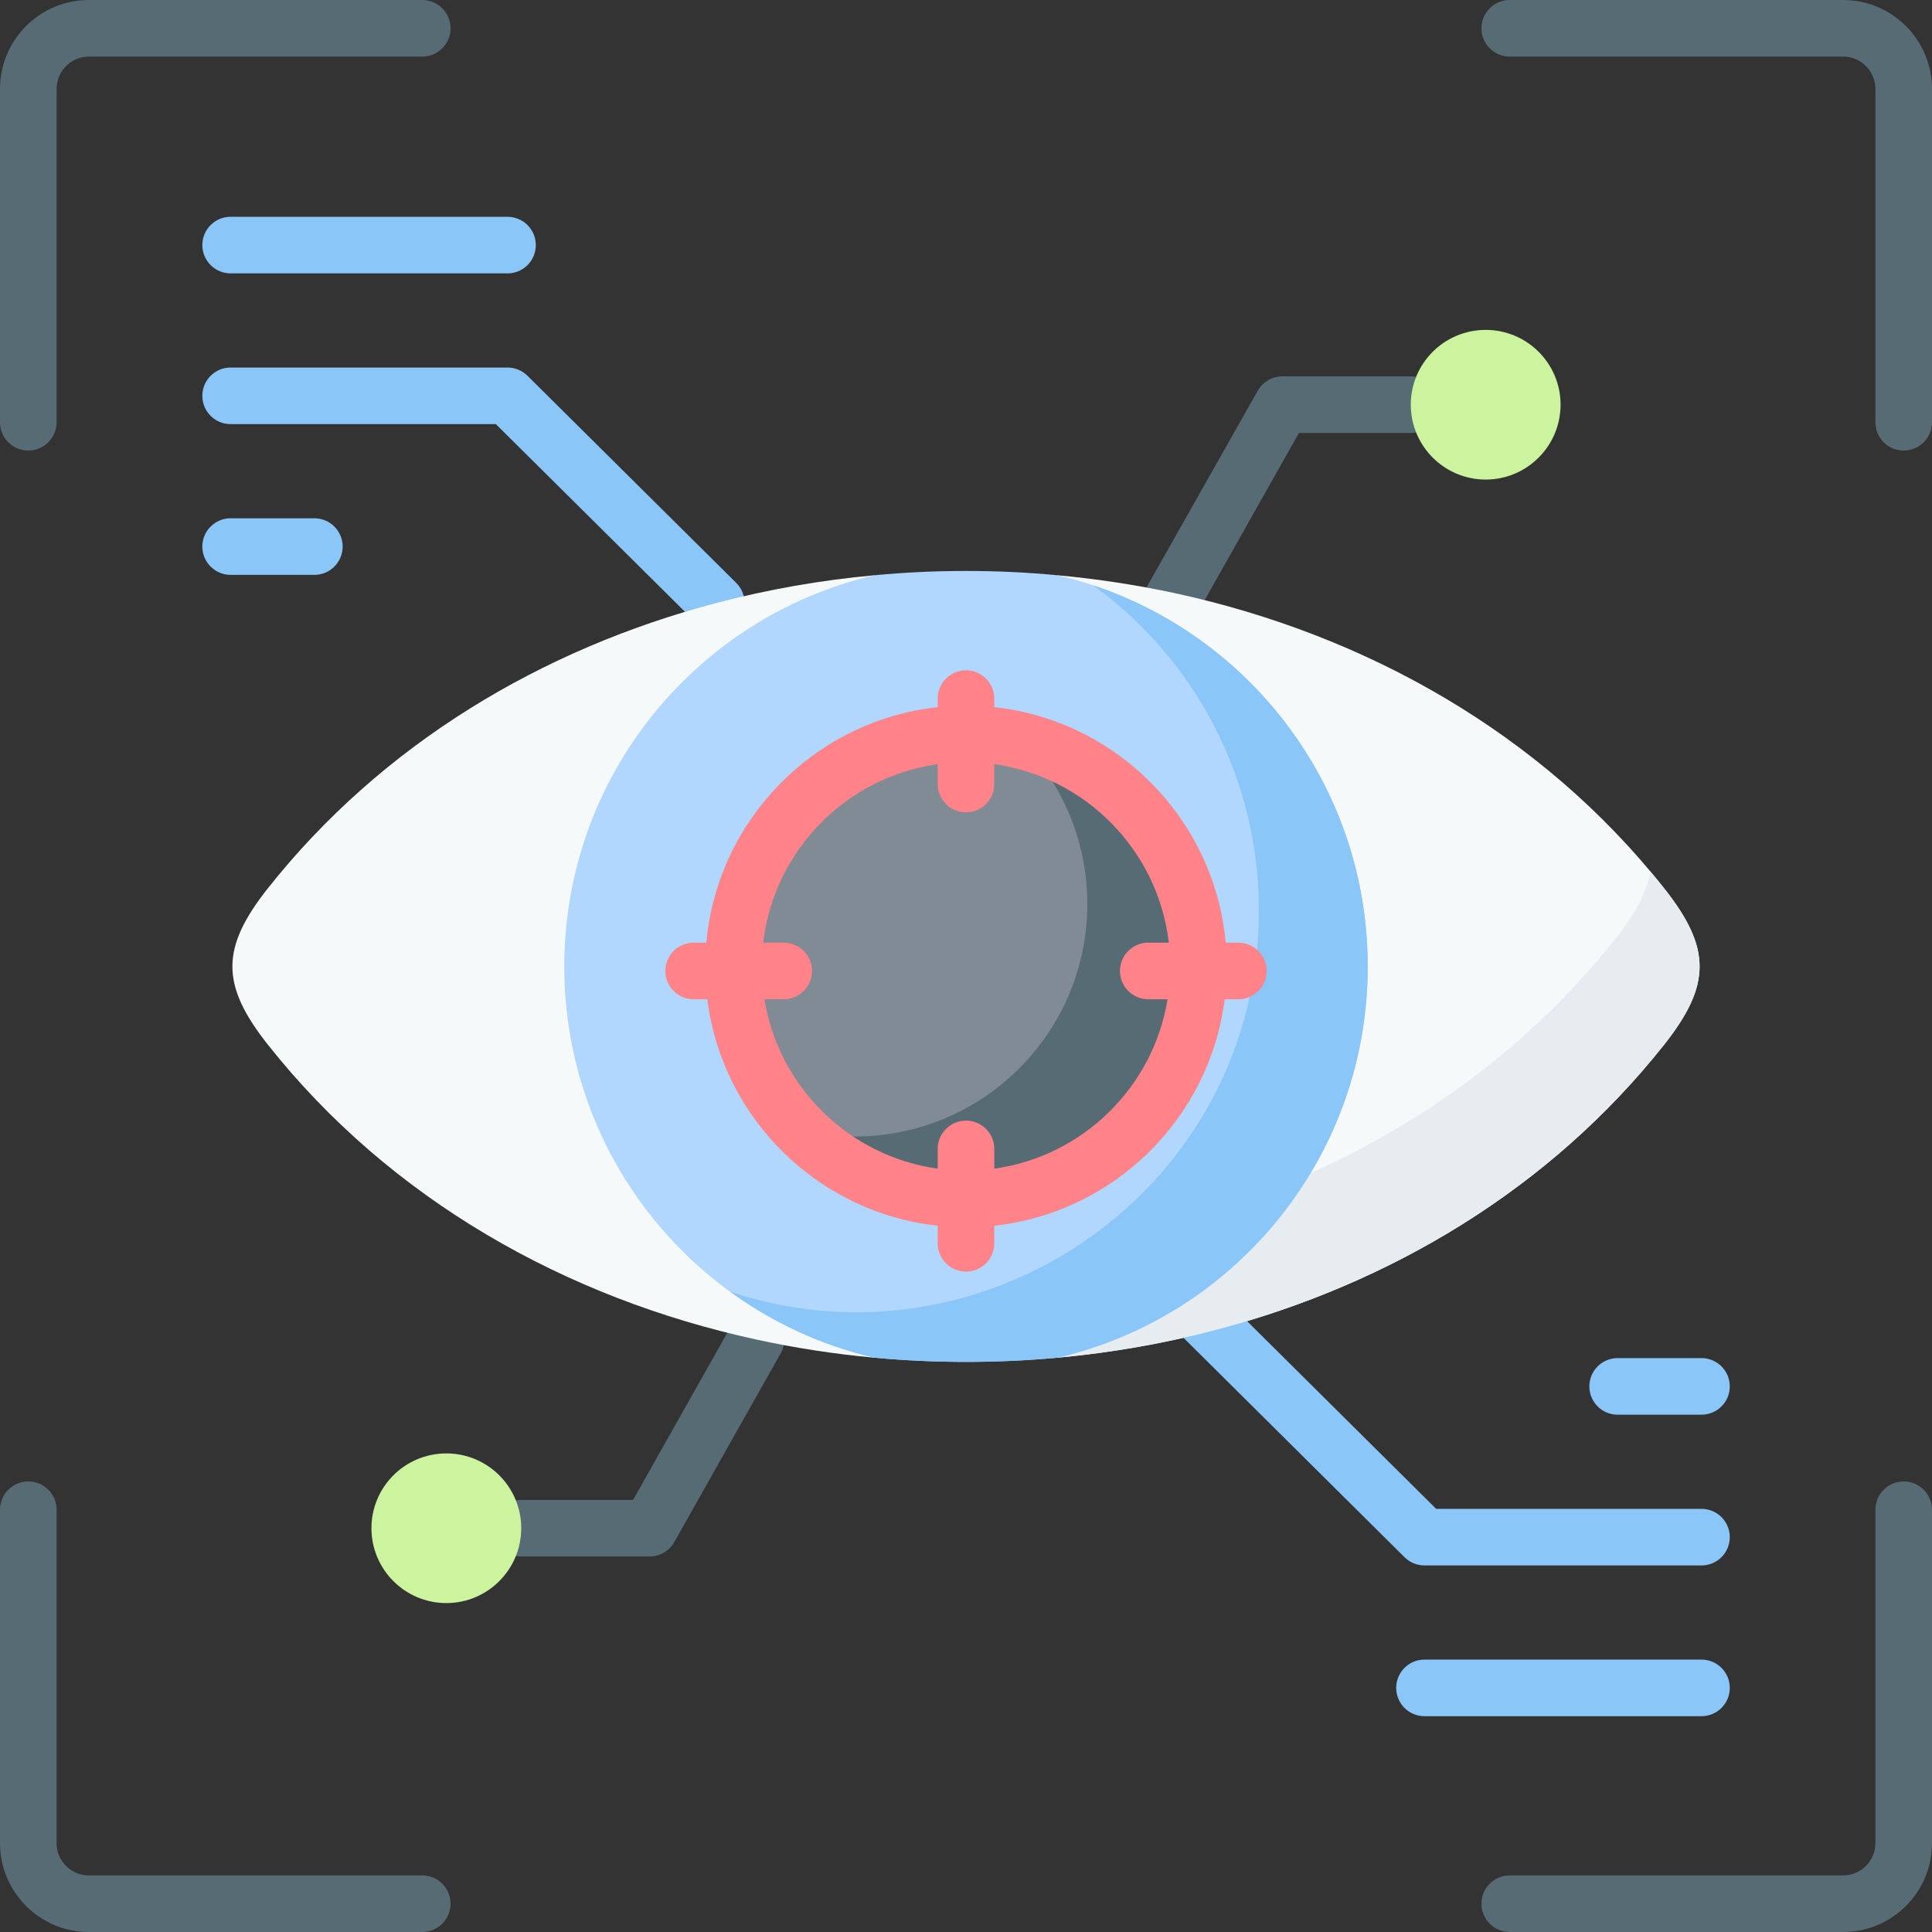 <svg id="Layer_1" enable-background="new 0 0 512 512" height="512" viewBox="0 0 512 512" width="512" xmlns="http://www.w3.org/2000/svg"><rect x="0" y="0" width="512" height="512" fill="#333333" stroke="none"/><g><g><path d="m310.45 166.699c-1.248 0-2.512-.312-3.676-.968-3.608-2.034-4.884-6.608-2.85-10.217l29.387-51.955c1.329-2.357 3.826-3.816 6.533-3.816h34.029c4.142 0 7.5 3.357 7.5 7.5s-3.358 7.5-7.5 7.5h-29.648l-26.044 46.198c-1.377 2.444-5.112 5.758-7.731 5.758z" fill="#566b74"/></g><g><path d="m189.829 167.303c-1.91 0-3.82-.725-5.283-2.176l-53.14-52.729h-70.288c-4.142 0-7.5-3.357-7.5-7.5s3.358-7.5 7.5-7.5h73.378c1.979 0 3.878.782 5.283 2.176l55.333 54.904c2.94 2.918 2.958 7.667.041 10.606-1.466 1.479-3.395 2.219-5.324 2.219z" fill="#8bc6f8"/></g><g><path d="m172.156 412.486h-34.029c-4.142 0-7.5-3.357-7.5-7.5s3.358-7.5 7.5-7.5h29.648l26.044-46.198c2.034-3.607 6.609-4.884 10.216-2.85 3.608 2.034 4.884 6.608 2.85 10.217l-28.196 50.015c-1.329 2.357-3.826 3.816-6.533 3.816z" fill="#566b74"/></g><g><path clip-rule="evenodd" d="m393.719 127.089c10.952 0 19.846-8.893 19.846-19.846 0-10.952-8.893-19.817-19.846-19.817s-19.846 8.865-19.846 19.817c0 10.953 8.894 19.846 19.846 19.846z" fill="#ccf49f" fill-rule="evenodd"/></g><g><path clip-rule="evenodd" d="m98.436 404.986c0 10.952 8.893 19.846 19.846 19.846 10.952 0 19.846-8.893 19.846-19.846s-8.893-19.817-19.846-19.817-19.846 8.865-19.846 19.817z" fill="#ccf49f" fill-rule="evenodd"/></g><g><path clip-rule="evenodd" d="m70.984 276.847c32.6 41.15 79.125 67.201 129.369 78.125 10.323 2.259 20.789 3.86 31.341 4.833v-207.35c-14.155 1.287-28.167 3.746-41.865 7.349-46.183 12.153-88.533 37.346-118.845 75.608-12.526 15.841-12.526 25.593 0 41.435z" fill="#f6f9f9" fill-rule="evenodd"/></g><g><path clip-rule="evenodd" d="m322.172 352.455c46.183-12.153 88.533-37.346 118.845-75.608 12.525-15.842 12.525-25.594 0-41.436-32.571-41.15-79.125-67.201-129.369-78.153-10.323-2.23-20.789-3.832-31.341-4.804v207.35c14.155-1.315 28.167-3.746 41.865-7.349z" fill="#f6f9f9" fill-rule="evenodd"/></g><g><path d="m7.5 119.404c-4.142 0-7.5-3.357-7.5-7.5v-88.333c0-12.997 10.561-23.571 23.542-23.571h88.362c4.142 0 7.5 3.357 7.5 7.5s-3.358 7.5-7.5 7.5h-88.362c-4.71 0-8.542 3.845-8.542 8.571v88.333c0 4.143-3.358 7.5-7.5 7.5z" fill="#566b74"/></g><g><path d="m83.309 152.348h-22.191c-4.142 0-7.5-3.357-7.5-7.5s3.358-7.5 7.5-7.5h22.191c4.142 0 7.5 3.357 7.5 7.5s-3.358 7.5-7.5 7.5z" fill="#8bc6f8"/></g><g><path d="m134.496 72.45h-73.378c-4.142 0-7.5-3.357-7.5-7.5s3.358-7.5 7.5-7.5h73.378c4.142 0 7.5 3.357 7.5 7.5s-3.358 7.5-7.5 7.5z" fill="#8bc6f8"/></g><g><path d="m450.911 414.859h-73.406c-1.979 0-3.878-.782-5.283-2.176l-59.181-58.744c-2.94-2.918-2.958-7.667-.041-10.606 2.917-2.941 7.666-2.959 10.606-.042l56.988 56.568h70.317c4.142 0 7.5 3.357 7.5 7.5s-3.358 7.5-7.5 7.5z" fill="#8bc6f8"/></g><g><path d="m450.911 374.911h-22.219c-4.142 0-7.5-3.357-7.5-7.5s3.358-7.5 7.5-7.5h22.219c4.142 0 7.5 3.357 7.5 7.5s-3.358 7.5-7.5 7.5z" fill="#8bc6f8"/></g><g><path d="m450.911 454.809h-73.406c-4.142 0-7.5-3.357-7.5-7.5s3.358-7.5 7.5-7.5h73.406c4.142 0 7.5 3.357 7.5 7.5s-3.358 7.5-7.5 7.5z" fill="#8bc6f8"/></g><g><path d="m504.5 119.404c-4.142 0-7.5-3.357-7.5-7.5v-88.333c0-4.727-3.832-8.571-8.542-8.571h-88.362c-4.142 0-7.5-3.357-7.5-7.5s3.358-7.5 7.5-7.5h88.362c12.981 0 23.542 10.574 23.542 23.571v88.333c0 4.143-3.358 7.5-7.5 7.5z" fill="#566b74"/></g><g><path d="m111.904 512h-88.362c-12.981 0-23.542-10.561-23.542-23.542v-88.362c0-4.143 3.358-7.5 7.5-7.5s7.5 3.357 7.5 7.5v88.362c0 4.71 3.832 8.542 8.542 8.542h88.362c4.142 0 7.5 3.357 7.5 7.5s-3.358 7.5-7.5 7.5z" fill="#566b74"/></g><g><path d="m488.458 512h-88.362c-4.142 0-7.5-3.357-7.5-7.5s3.358-7.5 7.5-7.5h88.362c4.71 0 8.542-3.832 8.542-8.542v-88.362c0-4.143 3.358-7.5 7.5-7.5s7.5 3.357 7.5 7.5v88.362c0 12.981-10.561 23.542-23.542 23.542z" fill="#566b74"/></g><g><path clip-rule="evenodd" d="m322.172 352.455c46.183-12.153 88.533-37.346 118.845-75.608 12.525-15.842 12.525-25.594 0-41.436-1.201-1.516-2.431-3.031-3.689-4.49-.801 5.433-3.861 11.067-9.179 17.787-21.733 27.481-49.7 48.213-80.841 62.197-14.613 24.307-38.605 42.265-67.001 48.899 14.155-1.315 28.167-3.746 41.865-7.349z" fill="#e7ecf1" fill-rule="evenodd"/></g><g><path clip-rule="evenodd" d="m256 360.919c8.121 0 16.243-.372 24.307-1.115 47.098-10.981 82.157-53.246 82.157-103.689 0-50.415-35.059-92.68-82.157-103.661-8.064-.772-16.185-1.144-24.307-1.144-8.121 0-16.243.372-24.307 1.144-47.098 10.981-82.157 53.246-82.157 103.661 0 50.444 35.059 92.709 82.157 103.689 8.065.744 16.186 1.115 24.307 1.115z" fill="#b1d7fe" fill-rule="evenodd"/></g><g><path clip-rule="evenodd" d="m256 317.739c33.629 0 60.995-26.938 61.625-60.424v-1.201c0-34.029-27.595-61.625-61.625-61.625-34.029 0-61.625 27.595-61.625 61.625v1.201c.658 33.487 27.996 60.424 61.625 60.424z" fill="#808b95" fill-rule="evenodd"/></g><g><path clip-rule="evenodd" d="m256 317.739c33.629 0 60.995-26.938 61.625-60.424v-1.201c0-29.111-20.217-53.532-47.355-59.966 11.038 11.153 17.873 26.48 17.873 43.409v1.201c-.629 33.486-27.996 60.424-61.625 60.424-4.919 0-9.694-.572-14.269-1.659 11.18 11.268 26.651 18.216 43.751 18.216z" fill="#566b74" fill-rule="evenodd"/></g><g><path clip-rule="evenodd" d="m280.307 359.804c47.098-10.981 82.157-53.246 82.157-103.689 0-47.012-30.455-86.904-72.748-101.001 26.623 19.36 43.895 50.729 43.895 86.131 0 73.635-72.405 123.649-140.178 101.03 11.267 8.207 24.249 14.269 38.262 17.529 8.064.743 16.185 1.115 24.307 1.115 8.12 0 16.241-.371 24.305-1.115z" fill="#8bc6f8" fill-rule="evenodd"/></g><path d="m328.177 249.815h-3.352c-2.969-32.695-28.791-58.884-61.325-62.411v-2.265c0-4.143-3.358-7.5-7.5-7.5s-7.5 3.357-7.5 7.5v2.265c-32.533 3.527-58.355 29.716-61.325 62.411h-3.352c-4.142 0-7.5 3.357-7.5 7.5s3.358 7.5 7.5 7.5h3.619c3.985 31.568 29.325 56.569 61.058 60.01v4.667c0 4.143 3.358 7.5 7.5 7.5s7.5-3.357 7.5-7.5v-4.667c31.733-3.44 57.073-28.442 61.058-60.01h3.619c4.142 0 7.5-3.357 7.5-7.5s-3.358-7.5-7.5-7.5zm-64.677 59.893v-5.237c0-4.143-3.358-7.5-7.5-7.5s-7.5 3.357-7.5 7.5v5.237c-23.451-3.267-42.136-21.607-45.916-44.892h5.117c4.142 0 7.5-3.357 7.5-7.5s-3.358-7.5-7.5-7.5h-5.448c2.845-24.416 21.995-43.916 46.246-47.294v5.265c0 4.143 3.358 7.5 7.5 7.5s7.5-3.357 7.5-7.5v-5.265c24.252 3.378 43.402 22.878 46.246 47.294h-5.448c-4.142 0-7.5 3.357-7.5 7.5s3.358 7.5 7.5 7.5h5.117c-3.778 23.285-22.462 41.625-45.914 44.892z" fill="#ff8389"/></g></svg>